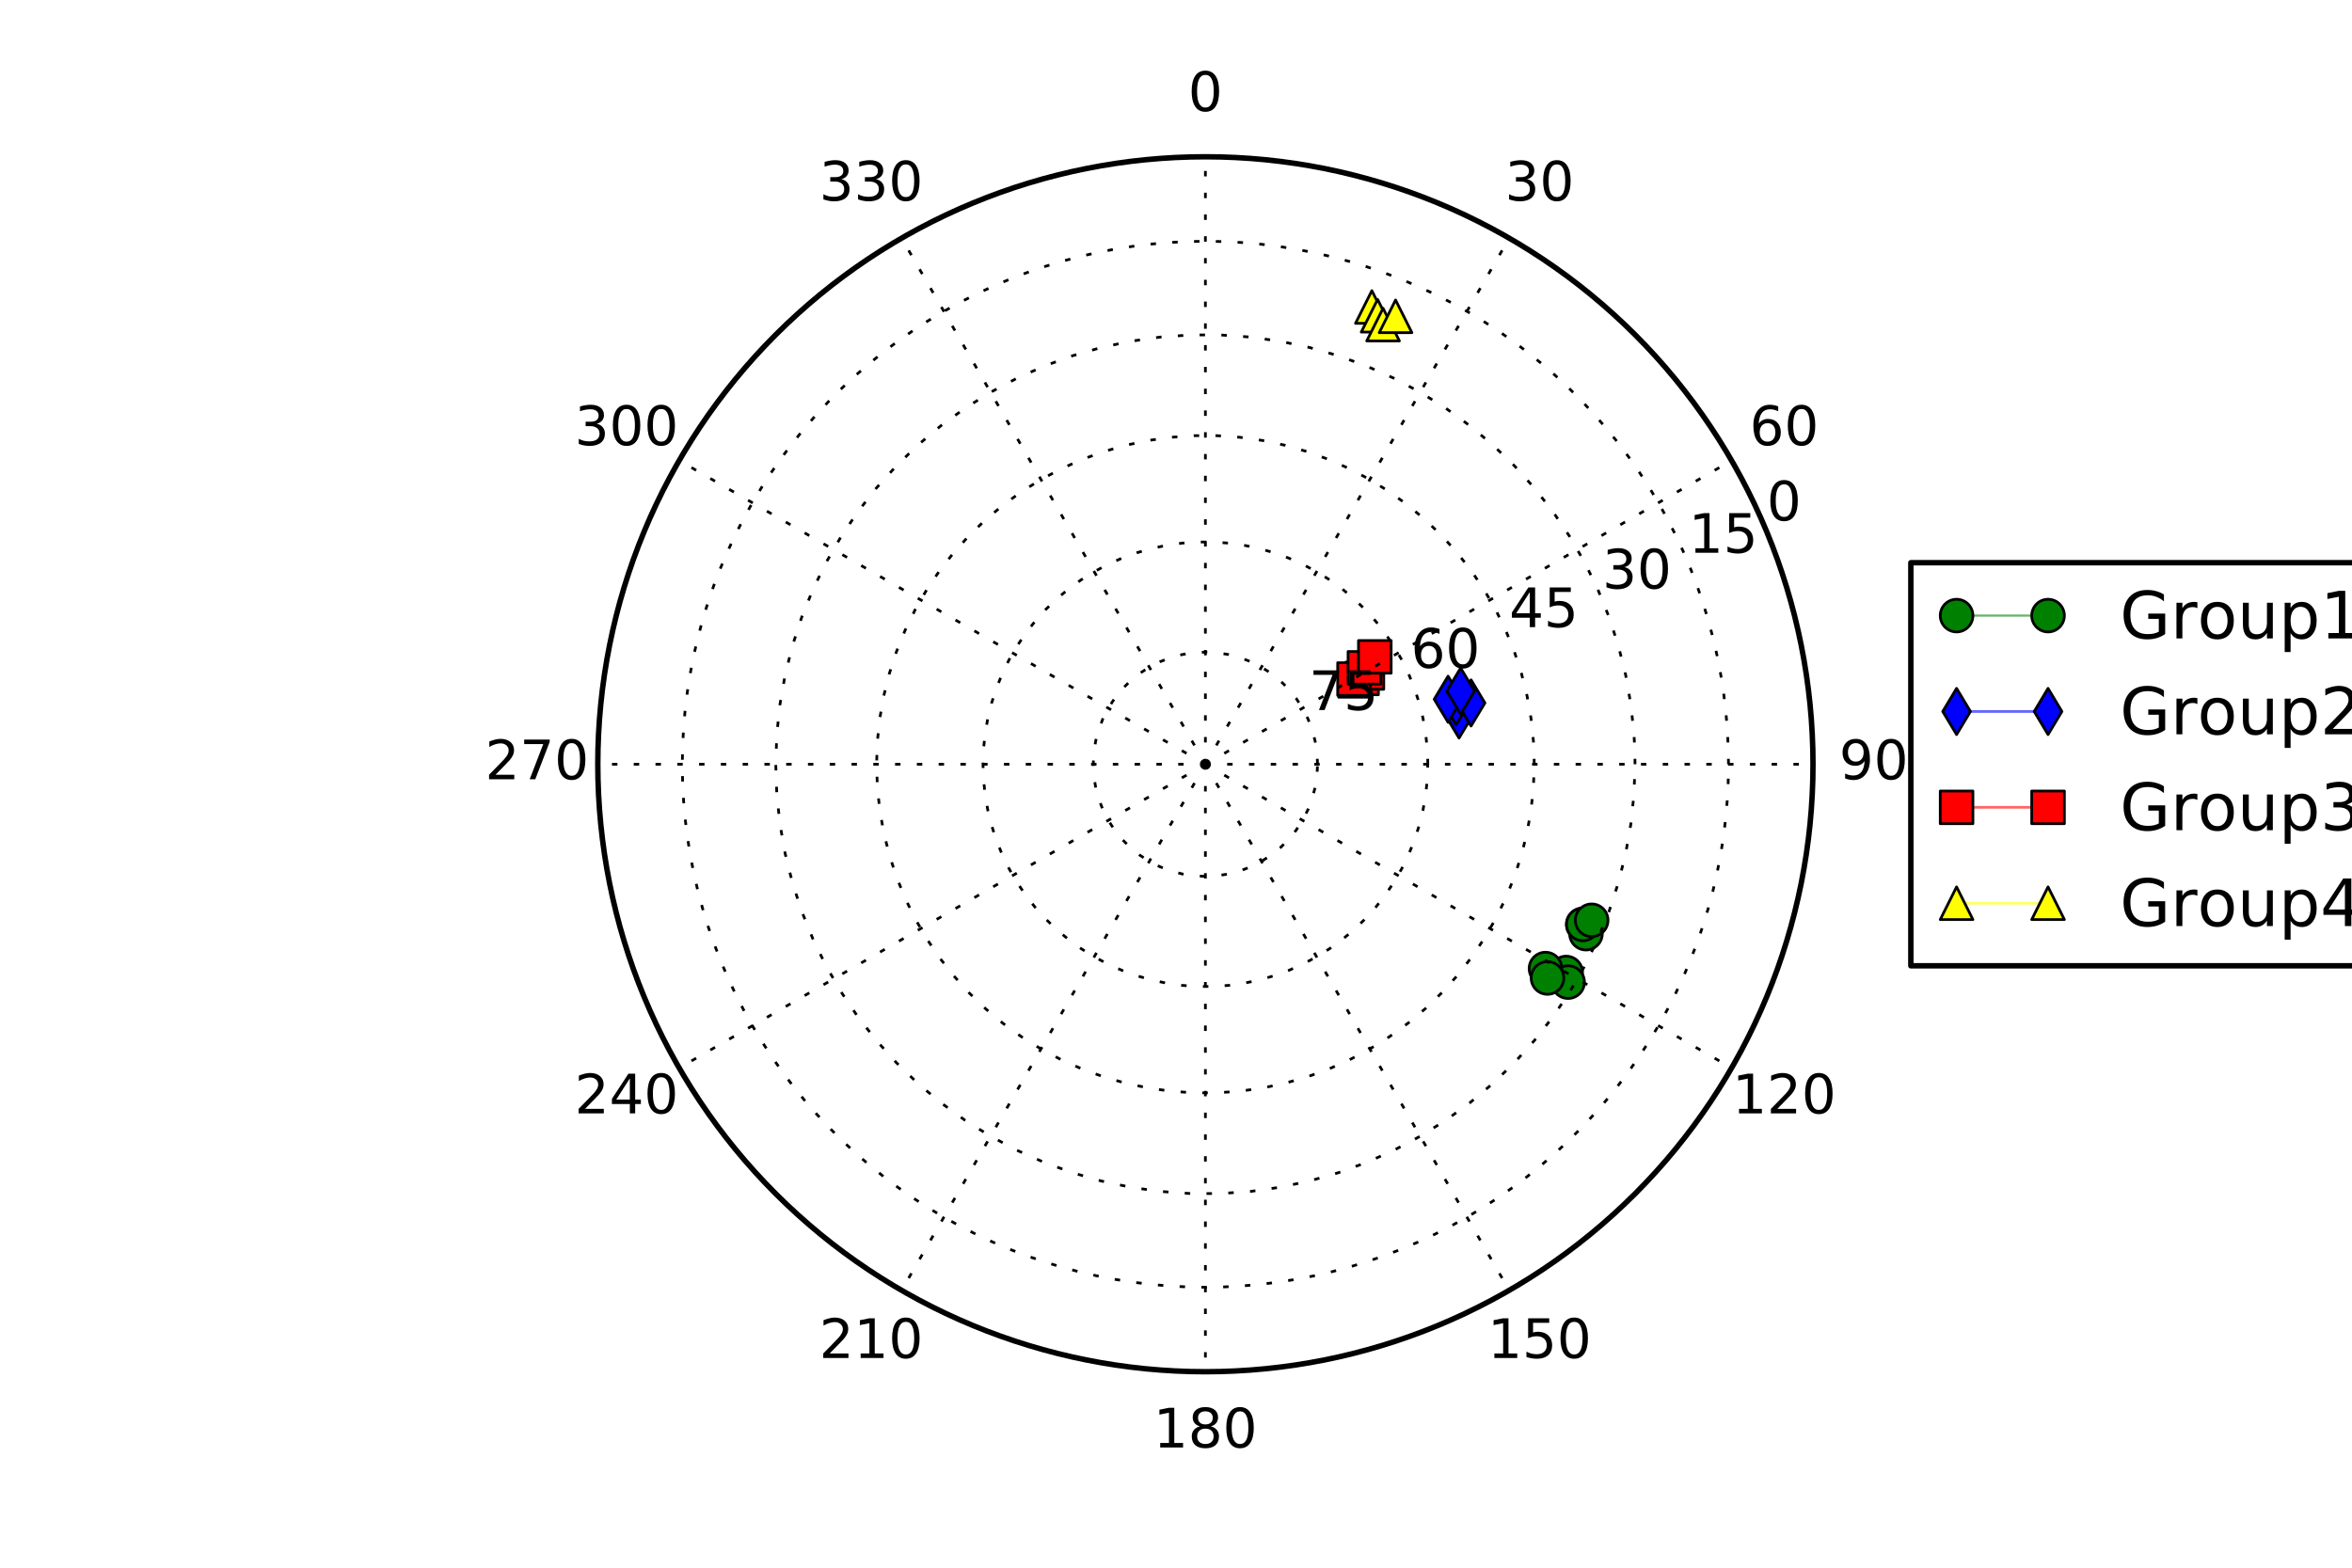 <?xml version="1.0" encoding="utf-8" standalone="no"?>
<!DOCTYPE svg PUBLIC "-//W3C//DTD SVG 1.1//EN"
  "http://www.w3.org/Graphics/SVG/1.1/DTD/svg11.dtd">
<!-- Created with matplotlib (http://matplotlib.org/) -->
<svg height="288pt" version="1.1" viewBox="0 0 432 288" width="432pt" xmlns="http://www.w3.org/2000/svg" xmlns:xlink="http://www.w3.org/1999/xlink">
 <defs>
  <style type="text/css">
*{stroke-linecap:butt;stroke-linejoin:round;stroke-miterlimit:100000;}
  </style>
 </defs>
 <g id="figure_1">
  <g id="patch_1">
   <path d="M 0 288 
L 432 288 
L 432 0 
L 0 0 
z
" style="fill:#ffffff;"/>
  </g>
  <g id="axes_1">
   <g id="patch_2">
    <path d="M 221.4 252 
C 250.997 252 279.385 240.241 300.313 219.313 
C 321.241 198.385 333 169.997 333 140.4 
C 333 110.803 321.241 82.415 300.313 61.487 
C 279.385 40.559 250.997 28.8 221.4 28.8 
C 191.803 28.8 163.415 40.559 142.487 61.487 
C 121.559 82.415 109.8 110.803 109.8 140.4 
C 109.8 169.997 121.559 198.385 142.487 219.313 
C 163.415 240.241 191.803 252 221.4 252 
z
" style="fill:#ffffff;"/>
   </g>
   <g id="line2d_1">
    <path clip-path="url(#p8581993b60)" d="M 333 140.4 
" style="fill:none;stroke:#0000ff;stroke-linecap:square;"/>
   </g>
   <g id="line2d_2">
    <path clip-path="url(#p8581993b60)" d="M 287.665 178.658 
" style="fill:none;opacity:0.6;stroke:#008000;stroke-linecap:square;stroke-width:0.4;"/>
    <defs>
     <path d="M 0 3 
C 0.796 3 1.559 2.684 2.121 2.121 
C 2.684 1.559 3 0.796 3 0 
C 3 -0.796 2.684 -1.559 2.121 -2.121 
C 1.559 -2.684 0.796 -3 0 -3 
C -0.796 -3 -1.559 -2.684 -2.121 -2.121 
C -2.684 -1.559 -3 -0.796 -3 0 
C -3 0.796 -2.684 1.559 -2.121 2.121 
C -1.559 2.684 -0.796 3 0 3 
z
" id="m5a0eab20c8" style="stroke:#000000;stroke-width:0.5;"/>
    </defs>
    <g clip-path="url(#p8581993b60)">
     <use style="fill:#008000;opacity:0.6;stroke:#000000;stroke-width:0.5;" x="287.665" xlink:href="#m5a0eab20c8" y="178.658"/>
    </g>
   </g>
   <g id="line2d_3">
    <path clip-path="url(#p8581993b60)" d="M 290.722 169.825 
" style="fill:none;opacity:0.6;stroke:#008000;stroke-linecap:square;stroke-width:0.4;"/>
    <g clip-path="url(#p8581993b60)">
     <use style="fill:#008000;opacity:0.6;stroke:#000000;stroke-width:0.5;" x="290.722" xlink:href="#m5a0eab20c8" y="169.825"/>
    </g>
   </g>
   <g id="line2d_4">
    <path clip-path="url(#p8581993b60)" d="M 291.301 171.522 
" style="fill:none;opacity:0.6;stroke:#008000;stroke-linecap:square;stroke-width:0.4;"/>
    <g clip-path="url(#p8581993b60)">
     <use style="fill:#008000;opacity:0.6;stroke:#000000;stroke-width:0.5;" x="291.301" xlink:href="#m5a0eab20c8" y="171.522"/>
    </g>
   </g>
   <g id="line2d_5">
    <path clip-path="url(#p8581993b60)" d="M 290.722 169.825 
" style="fill:none;opacity:0.6;stroke:#008000;stroke-linecap:square;stroke-width:0.4;"/>
    <g clip-path="url(#p8581993b60)">
     <use style="fill:#008000;opacity:0.6;stroke:#000000;stroke-width:0.5;" x="290.722" xlink:href="#m5a0eab20c8" y="169.825"/>
    </g>
   </g>
   <g id="line2d_6">
    <path clip-path="url(#p8581993b60)" d="M 292.344 169.063 
" style="fill:none;opacity:0.6;stroke:#008000;stroke-linecap:square;stroke-width:0.4;"/>
    <g clip-path="url(#p8581993b60)">
     <use style="fill:#008000;opacity:0.6;stroke:#000000;stroke-width:0.5;" x="292.344" xlink:href="#m5a0eab20c8" y="169.063"/>
    </g>
   </g>
   <g id="line2d_7">
    <path clip-path="url(#p8581993b60)" d="M 288.017 180.427 
" style="fill:none;opacity:0.6;stroke:#008000;stroke-linecap:square;stroke-width:0.4;"/>
    <g clip-path="url(#p8581993b60)">
     <use style="fill:#008000;opacity:0.6;stroke:#000000;stroke-width:0.5;" x="288.017" xlink:href="#m5a0eab20c8" y="180.427"/>
    </g>
   </g>
   <g id="line2d_8">
    <path clip-path="url(#p8581993b60)" d="M 283.867 177.934 
" style="fill:none;opacity:0.6;stroke:#008000;stroke-linecap:square;stroke-width:0.4;"/>
    <g clip-path="url(#p8581993b60)">
     <use style="fill:#008000;opacity:0.6;stroke:#000000;stroke-width:0.5;" x="283.867" xlink:href="#m5a0eab20c8" y="177.934"/>
    </g>
   </g>
   <g id="line2d_9">
    <path clip-path="url(#p8581993b60)" d="M 284.236 179.664 
" style="fill:none;opacity:0.6;stroke:#008000;stroke-linecap:square;stroke-width:0.4;"/>
    <g clip-path="url(#p8581993b60)">
     <use style="fill:#008000;opacity:0.6;stroke:#000000;stroke-width:0.5;" x="284.236" xlink:href="#m5a0eab20c8" y="179.664"/>
    </g>
   </g>
   <g id="line2d_10">
    <path clip-path="url(#p8581993b60)" d="M 267.643 129.724 
" style="fill:none;opacity:0.6;stroke:#0000ff;stroke-linecap:square;stroke-width:0.5;"/>
    <defs>
     <path d="M -0 4.243 
L 2.546 0 
L 0 -4.243 
L -2.546 -0 
z
" id="m7c6b04d128" style="stroke:#000000;stroke-linejoin:miter;stroke-width:0.5;"/>
    </defs>
    <g clip-path="url(#p8581993b60)">
     <use style="fill:#0000ff;opacity:0.6;stroke:#000000;stroke-linejoin:miter;stroke-width:0.5;" x="267.643" xlink:href="#m7c6b04d128" y="129.724"/>
    </g>
   </g>
   <g id="line2d_11">
    <path clip-path="url(#p8581993b60)" d="M 267.987 131.344 
" style="fill:none;opacity:0.6;stroke:#0000ff;stroke-linecap:square;stroke-width:0.5;"/>
    <g clip-path="url(#p8581993b60)">
     <use style="fill:#0000ff;opacity:0.6;stroke:#000000;stroke-linejoin:miter;stroke-width:0.5;" x="267.987" xlink:href="#m7c6b04d128" y="131.344"/>
    </g>
   </g>
   <g id="line2d_12">
    <path clip-path="url(#p8581993b60)" d="M 267.45 128.919 
" style="fill:none;opacity:0.6;stroke:#0000ff;stroke-linecap:square;stroke-width:0.5;"/>
    <g clip-path="url(#p8581993b60)">
     <use style="fill:#0000ff;opacity:0.6;stroke:#000000;stroke-linejoin:miter;stroke-width:0.5;" x="267.45" xlink:href="#m7c6b04d128" y="128.919"/>
    </g>
   </g>
   <g id="line2d_13">
    <path clip-path="url(#p8581993b60)" d="M 270.195 129.135 
" style="fill:none;opacity:0.6;stroke:#0000ff;stroke-linecap:square;stroke-width:0.5;"/>
    <g clip-path="url(#p8581993b60)">
     <use style="fill:#0000ff;opacity:0.6;stroke:#000000;stroke-linejoin:miter;stroke-width:0.5;" x="270.195" xlink:href="#m7c6b04d128" y="129.135"/>
    </g>
   </g>
   <g id="line2d_14">
    <path clip-path="url(#p8581993b60)" d="M 265.972 128.457 
" style="fill:none;opacity:0.6;stroke:#0000ff;stroke-linecap:square;stroke-width:0.5;"/>
    <g clip-path="url(#p8581993b60)">
     <use style="fill:#0000ff;opacity:0.6;stroke:#000000;stroke-linejoin:miter;stroke-width:0.5;" x="265.972" xlink:href="#m7c6b04d128" y="128.457"/>
    </g>
   </g>
   <g id="line2d_15">
    <path clip-path="url(#p8581993b60)" d="M 268.282 126.957 
" style="fill:none;opacity:0.6;stroke:#0000ff;stroke-linecap:square;stroke-width:0.5;"/>
    <g clip-path="url(#p8581993b60)">
     <use style="fill:#0000ff;opacity:0.6;stroke:#000000;stroke-linejoin:miter;stroke-width:0.5;" x="268.282" xlink:href="#m7c6b04d128" y="126.957"/>
    </g>
   </g>
   <g id="line2d_16">
    <path clip-path="url(#p8581993b60)" d="M 250.177 124.632 
" style="fill:none;opacity:0.6;stroke:#ff0000;stroke-linecap:square;stroke-width:0.5;"/>
    <defs>
     <path d="M -3 3 
L 3 3 
L 3 -3 
L -3 -3 
z
" id="m7d9b9059fc" style="stroke:#000000;stroke-linejoin:miter;stroke-width:0.5;"/>
    </defs>
    <g clip-path="url(#p8581993b60)">
     <use style="fill:#ff0000;opacity:0.6;stroke:#000000;stroke-linejoin:miter;stroke-width:0.5;" x="250.177" xlink:href="#m7d9b9059fc" y="124.632"/>
    </g>
   </g>
   <g id="line2d_17">
    <path clip-path="url(#p8581993b60)" d="M 248.886 125.083 
" style="fill:none;opacity:0.6;stroke:#ff0000;stroke-linecap:square;stroke-width:0.5;"/>
    <g clip-path="url(#p8581993b60)">
     <use style="fill:#ff0000;opacity:0.6;stroke:#000000;stroke-linejoin:miter;stroke-width:0.5;" x="248.886" xlink:href="#m7d9b9059fc" y="125.083"/>
    </g>
   </g>
   <g id="line2d_18">
    <path clip-path="url(#p8581993b60)" d="M 251.158 123.626 
" style="fill:none;opacity:0.6;stroke:#ff0000;stroke-linecap:square;stroke-width:0.5;"/>
    <g clip-path="url(#p8581993b60)">
     <use style="fill:#ff0000;opacity:0.6;stroke:#000000;stroke-linejoin:miter;stroke-width:0.5;" x="251.158" xlink:href="#m7d9b9059fc" y="123.626"/>
    </g>
   </g>
   <g id="line2d_19">
    <path clip-path="url(#p8581993b60)" d="M 248.696 124.748 
" style="fill:none;opacity:0.6;stroke:#ff0000;stroke-linecap:square;stroke-width:0.5;"/>
    <g clip-path="url(#p8581993b60)">
     <use style="fill:#ff0000;opacity:0.6;stroke:#000000;stroke-linejoin:miter;stroke-width:0.5;" x="248.696" xlink:href="#m7d9b9059fc" y="124.748"/>
    </g>
   </g>
   <g id="line2d_20">
    <path clip-path="url(#p8581993b60)" d="M 250.607 122.684 
" style="fill:none;opacity:0.6;stroke:#ff0000;stroke-linecap:square;stroke-width:0.5;"/>
    <g clip-path="url(#p8581993b60)">
     <use style="fill:#ff0000;opacity:0.6;stroke:#000000;stroke-linejoin:miter;stroke-width:0.5;" x="250.607" xlink:href="#m7d9b9059fc" y="122.684"/>
    </g>
   </g>
   <g id="line2d_21">
    <path clip-path="url(#p8581993b60)" d="M 252.519 120.674 
" style="fill:none;opacity:0.6;stroke:#ff0000;stroke-linecap:square;stroke-width:0.5;"/>
    <g clip-path="url(#p8581993b60)">
     <use style="fill:#ff0000;opacity:0.6;stroke:#000000;stroke-linejoin:miter;stroke-width:0.5;" x="252.519" xlink:href="#m7d9b9059fc" y="120.674"/>
    </g>
   </g>
   <g id="line2d_22">
    <path clip-path="url(#p8581993b60)" d="M 251.974 56.397 
" style="fill:none;opacity:0.6;stroke:#ffff00;stroke-linecap:square;stroke-width:0.5;"/>
    <defs>
     <path d="M 0 -3 
L -3 3 
L 3 3 
z
" id="m2e9f31c634" style="stroke:#000000;stroke-linejoin:miter;stroke-width:0.5;"/>
    </defs>
    <g clip-path="url(#p8581993b60)">
     <use style="fill:#ffff00;opacity:0.6;stroke:#000000;stroke-linejoin:miter;stroke-width:0.5;" x="251.974" xlink:href="#m2e9f31c634" y="56.397"/>
    </g>
   </g>
   <g id="line2d_23">
    <path clip-path="url(#p8581993b60)" d="M 253.028 58.007 
" style="fill:none;opacity:0.6;stroke:#ffff00;stroke-linecap:square;stroke-width:0.5;"/>
    <g clip-path="url(#p8581993b60)">
     <use style="fill:#ffff00;opacity:0.6;stroke:#000000;stroke-linejoin:miter;stroke-width:0.5;" x="253.028" xlink:href="#m2e9f31c634" y="58.007"/>
    </g>
   </g>
   <g id="line2d_24">
    <path clip-path="url(#p8581993b60)" d="M 254.032 59.633 
" style="fill:none;opacity:0.6;stroke:#ffff00;stroke-linecap:square;stroke-width:0.5;"/>
    <g clip-path="url(#p8581993b60)">
     <use style="fill:#ffff00;opacity:0.6;stroke:#000000;stroke-linejoin:miter;stroke-width:0.5;" x="254.032" xlink:href="#m2e9f31c634" y="59.633"/>
    </g>
   </g>
   <g id="line2d_25">
    <path clip-path="url(#p8581993b60)" d="M 256.329 58.113 
" style="fill:none;opacity:0.6;stroke:#ffff00;stroke-linecap:square;stroke-width:0.5;"/>
    <g clip-path="url(#p8581993b60)">
     <use style="fill:#ffff00;opacity:0.6;stroke:#000000;stroke-linejoin:miter;stroke-width:0.5;" x="256.329" xlink:href="#m2e9f31c634" y="58.113"/>
    </g>
   </g>
   <g id="patch_3">
    <path d="M 221.4 252 
C 250.997 252 279.385 240.241 300.313 219.313 
C 321.241 198.385 333 169.997 333 140.4 
C 333 110.803 321.241 82.415 300.313 61.487 
C 279.385 40.559 250.997 28.8 221.4 28.8 
C 191.803 28.8 163.415 40.559 142.487 61.487 
C 121.559 82.415 109.8 110.803 109.8 140.4 
C 109.8 169.997 121.559 198.385 142.487 219.313 
C 163.415 240.241 191.803 252 221.4 252 
L 221.4 252 
z
" style="fill:none;stroke:#000000;stroke-linecap:square;stroke-linejoin:miter;"/>
   </g>
   <g id="matplotlib.axis_1">
    <g id="xtick_1">
     <g id="line2d_26">
      <path clip-path="url(#p8581993b60)" d="M 221.4 140.4 
L 221.4 28.8 
" style="fill:none;stroke:#000000;stroke-dasharray:1,3;stroke-dashoffset:0.0;stroke-width:0.5;"/>
     </g>
     <g id="text_1">
      <!-- 0 -->
      <defs>
       <path d="M 31.781 66.406 
Q 24.172 66.406 20.328 58.906 
Q 16.5 51.422 16.5 36.375 
Q 16.5 21.391 20.328 13.891 
Q 24.172 6.391 31.781 6.391 
Q 39.453 6.391 43.281 13.891 
Q 47.125 21.391 47.125 36.375 
Q 47.125 51.422 43.281 58.906 
Q 39.453 66.406 31.781 66.406 
M 31.781 74.219 
Q 44.047 74.219 50.516 64.516 
Q 56.984 54.828 56.984 36.375 
Q 56.984 17.969 50.516 8.266 
Q 44.047 -1.422 31.781 -1.422 
Q 19.531 -1.422 13.062 8.266 
Q 6.594 17.969 6.594 36.375 
Q 6.594 54.828 13.062 64.516 
Q 19.531 74.219 31.781 74.219 
" id="BitstreamVeraSans-Roman-30"/>
      </defs>
      <g transform="translate(218.219 20.399)scale(0.1 -0.1)">
       <use xlink:href="#BitstreamVeraSans-Roman-30"/>
      </g>
     </g>
    </g>
    <g id="xtick_2">
     <g id="line2d_27">
      <path clip-path="url(#p8581993b60)" d="M 221.4 140.4 
L 277.2 43.752 
" style="fill:none;stroke:#000000;stroke-dasharray:1,3;stroke-dashoffset:0.0;stroke-width:0.5;"/>
     </g>
     <g id="text_2">
      <!-- 30 -->
      <defs>
       <path d="M 40.578 39.312 
Q 47.656 37.797 51.625 33 
Q 55.609 28.219 55.609 21.188 
Q 55.609 10.406 48.188 4.484 
Q 40.766 -1.422 27.094 -1.422 
Q 22.516 -1.422 17.656 -0.516 
Q 12.797 0.391 7.625 2.203 
L 7.625 11.719 
Q 11.719 9.328 16.594 8.109 
Q 21.484 6.891 26.812 6.891 
Q 36.078 6.891 40.938 10.547 
Q 45.797 14.203 45.797 21.188 
Q 45.797 27.641 41.281 31.266 
Q 36.766 34.906 28.719 34.906 
L 20.219 34.906 
L 20.219 43.016 
L 29.109 43.016 
Q 36.375 43.016 40.234 45.922 
Q 44.094 48.828 44.094 54.297 
Q 44.094 59.906 40.109 62.906 
Q 36.141 65.922 28.719 65.922 
Q 24.656 65.922 20.016 65.031 
Q 15.375 64.156 9.812 62.312 
L 9.812 71.094 
Q 15.438 72.656 20.344 73.438 
Q 25.25 74.219 29.594 74.219 
Q 40.828 74.219 47.359 69.109 
Q 53.906 64.016 53.906 55.328 
Q 53.906 49.266 50.438 45.094 
Q 46.969 40.922 40.578 39.312 
" id="BitstreamVeraSans-Roman-33"/>
      </defs>
      <g transform="translate(276.418 36.846)scale(0.1 -0.1)">
       <use xlink:href="#BitstreamVeraSans-Roman-33"/>
       <use x="63.623" xlink:href="#BitstreamVeraSans-Roman-30"/>
      </g>
     </g>
    </g>
    <g id="xtick_3">
     <g id="line2d_28">
      <path clip-path="url(#p8581993b60)" d="M 221.4 140.4 
L 318.048 84.6 
" style="fill:none;stroke:#000000;stroke-dasharray:1,3;stroke-dashoffset:0.0;stroke-width:0.5;"/>
     </g>
     <g id="text_3">
      <!-- 60 -->
      <defs>
       <path d="M 33.016 40.375 
Q 26.375 40.375 22.484 35.828 
Q 18.609 31.297 18.609 23.391 
Q 18.609 15.531 22.484 10.953 
Q 26.375 6.391 33.016 6.391 
Q 39.656 6.391 43.531 10.953 
Q 47.406 15.531 47.406 23.391 
Q 47.406 31.297 43.531 35.828 
Q 39.656 40.375 33.016 40.375 
M 52.594 71.297 
L 52.594 62.312 
Q 48.875 64.062 45.094 64.984 
Q 41.312 65.922 37.594 65.922 
Q 27.828 65.922 22.672 59.328 
Q 17.531 52.734 16.797 39.406 
Q 19.672 43.656 24.016 45.922 
Q 28.375 48.188 33.594 48.188 
Q 44.578 48.188 50.953 41.516 
Q 57.328 34.859 57.328 23.391 
Q 57.328 12.156 50.688 5.359 
Q 44.047 -1.422 33.016 -1.422 
Q 20.359 -1.422 13.672 8.266 
Q 6.984 17.969 6.984 36.375 
Q 6.984 53.656 15.188 63.938 
Q 23.391 74.219 37.203 74.219 
Q 40.922 74.219 44.703 73.484 
Q 48.484 72.75 52.594 71.297 
" id="BitstreamVeraSans-Roman-36"/>
      </defs>
      <g transform="translate(321.351 81.779)scale(0.1 -0.1)">
       <use xlink:href="#BitstreamVeraSans-Roman-36"/>
       <use x="63.623" xlink:href="#BitstreamVeraSans-Roman-30"/>
      </g>
     </g>
    </g>
    <g id="xtick_4">
     <g id="line2d_29">
      <path clip-path="url(#p8581993b60)" d="M 221.4 140.4 
L 333 140.4 
" style="fill:none;stroke:#000000;stroke-dasharray:1,3;stroke-dashoffset:0.0;stroke-width:0.5;"/>
     </g>
     <g id="text_4">
      <!-- 90 -->
      <defs>
       <path d="M 10.984 1.516 
L 10.984 10.5 
Q 14.703 8.734 18.5 7.812 
Q 22.312 6.891 25.984 6.891 
Q 35.75 6.891 40.891 13.453 
Q 46.047 20.016 46.781 33.406 
Q 43.953 29.203 39.594 26.953 
Q 35.25 24.703 29.984 24.703 
Q 19.047 24.703 12.672 31.312 
Q 6.297 37.938 6.297 49.422 
Q 6.297 60.641 12.938 67.422 
Q 19.578 74.219 30.609 74.219 
Q 43.266 74.219 49.922 64.516 
Q 56.594 54.828 56.594 36.375 
Q 56.594 19.141 48.406 8.859 
Q 40.234 -1.422 26.422 -1.422 
Q 22.703 -1.422 18.891 -0.688 
Q 15.094 0.047 10.984 1.516 
M 30.609 32.422 
Q 37.25 32.422 41.125 36.953 
Q 45.016 41.5 45.016 49.422 
Q 45.016 57.281 41.125 61.844 
Q 37.25 66.406 30.609 66.406 
Q 23.969 66.406 20.094 61.844 
Q 16.219 57.281 16.219 49.422 
Q 16.219 41.5 20.094 36.953 
Q 23.969 32.422 30.609 32.422 
" id="BitstreamVeraSans-Roman-39"/>
      </defs>
      <g transform="translate(337.798 143.159)scale(0.1 -0.1)">
       <use xlink:href="#BitstreamVeraSans-Roman-39"/>
       <use x="63.623" xlink:href="#BitstreamVeraSans-Roman-30"/>
      </g>
     </g>
    </g>
    <g id="xtick_5">
     <g id="line2d_30">
      <path clip-path="url(#p8581993b60)" d="M 221.4 140.4 
L 318.048 196.2 
" style="fill:none;stroke:#000000;stroke-dasharray:1,3;stroke-dashoffset:0.0;stroke-width:0.5;"/>
     </g>
     <g id="text_5">
      <!-- 120 -->
      <defs>
       <path d="M 12.406 8.297 
L 28.516 8.297 
L 28.516 63.922 
L 10.984 60.406 
L 10.984 69.391 
L 28.422 72.906 
L 38.281 72.906 
L 38.281 8.297 
L 54.391 8.297 
L 54.391 0 
L 12.406 0 
z
" id="BitstreamVeraSans-Roman-31"/>
       <path d="M 19.188 8.297 
L 53.609 8.297 
L 53.609 0 
L 7.328 0 
L 7.328 8.297 
Q 12.938 14.109 22.625 23.891 
Q 32.328 33.688 34.812 36.531 
Q 39.547 41.844 41.422 45.531 
Q 43.312 49.219 43.312 52.781 
Q 43.312 58.594 39.234 62.25 
Q 35.156 65.922 28.609 65.922 
Q 23.969 65.922 18.812 64.312 
Q 13.672 62.703 7.812 59.422 
L 7.812 69.391 
Q 13.766 71.781 18.938 73 
Q 24.125 74.219 28.422 74.219 
Q 39.75 74.219 46.484 68.547 
Q 53.219 62.891 53.219 53.422 
Q 53.219 48.922 51.531 44.891 
Q 49.859 40.875 45.406 35.406 
Q 44.188 33.984 37.641 27.219 
Q 31.109 20.453 19.188 8.297 
" id="BitstreamVeraSans-Roman-32"/>
      </defs>
      <g transform="translate(318.17 204.539)scale(0.1 -0.1)">
       <use xlink:href="#BitstreamVeraSans-Roman-31"/>
       <use x="63.623" xlink:href="#BitstreamVeraSans-Roman-32"/>
       <use x="127.246" xlink:href="#BitstreamVeraSans-Roman-30"/>
      </g>
     </g>
    </g>
    <g id="xtick_6">
     <g id="line2d_31">
      <path clip-path="url(#p8581993b60)" d="M 221.4 140.4 
L 277.2 237.048 
" style="fill:none;stroke:#000000;stroke-dasharray:1,3;stroke-dashoffset:0.0;stroke-width:0.5;"/>
     </g>
     <g id="text_6">
      <!-- 150 -->
      <defs>
       <path d="M 10.797 72.906 
L 49.516 72.906 
L 49.516 64.594 
L 19.828 64.594 
L 19.828 46.734 
Q 21.969 47.469 24.109 47.828 
Q 26.266 48.188 28.422 48.188 
Q 40.625 48.188 47.75 41.5 
Q 54.891 34.812 54.891 23.391 
Q 54.891 11.625 47.562 5.094 
Q 40.234 -1.422 26.906 -1.422 
Q 22.312 -1.422 17.547 -0.641 
Q 12.797 0.141 7.719 1.703 
L 7.719 11.625 
Q 12.109 9.234 16.797 8.062 
Q 21.484 6.891 26.703 6.891 
Q 35.156 6.891 40.078 11.328 
Q 45.016 15.766 45.016 23.391 
Q 45.016 31 40.078 35.438 
Q 35.156 39.891 26.703 39.891 
Q 22.75 39.891 18.812 39.016 
Q 14.891 38.141 10.797 36.281 
z
" id="BitstreamVeraSans-Roman-35"/>
      </defs>
      <g transform="translate(273.236 249.473)scale(0.1 -0.1)">
       <use xlink:href="#BitstreamVeraSans-Roman-31"/>
       <use x="63.623" xlink:href="#BitstreamVeraSans-Roman-35"/>
       <use x="127.246" xlink:href="#BitstreamVeraSans-Roman-30"/>
      </g>
     </g>
    </g>
    <g id="xtick_7">
     <g id="line2d_32">
      <path clip-path="url(#p8581993b60)" d="M 221.4 140.4 
L 221.4 252 
" style="fill:none;stroke:#000000;stroke-dasharray:1,3;stroke-dashoffset:0.0;stroke-width:0.5;"/>
     </g>
     <g id="text_7">
      <!-- 180 -->
      <defs>
       <path d="M 31.781 34.625 
Q 24.75 34.625 20.719 30.859 
Q 16.703 27.094 16.703 20.516 
Q 16.703 13.922 20.719 10.156 
Q 24.75 6.391 31.781 6.391 
Q 38.812 6.391 42.859 10.172 
Q 46.922 13.969 46.922 20.516 
Q 46.922 27.094 42.891 30.859 
Q 38.875 34.625 31.781 34.625 
M 21.922 38.812 
Q 15.578 40.375 12.031 44.719 
Q 8.5 49.078 8.5 55.328 
Q 8.5 64.062 14.719 69.141 
Q 20.953 74.219 31.781 74.219 
Q 42.672 74.219 48.875 69.141 
Q 55.078 64.062 55.078 55.328 
Q 55.078 49.078 51.531 44.719 
Q 48 40.375 41.703 38.812 
Q 48.828 37.156 52.797 32.312 
Q 56.781 27.484 56.781 20.516 
Q 56.781 9.906 50.312 4.234 
Q 43.844 -1.422 31.781 -1.422 
Q 19.734 -1.422 13.25 4.234 
Q 6.781 9.906 6.781 20.516 
Q 6.781 27.484 10.781 32.312 
Q 14.797 37.156 21.922 38.812 
M 18.312 54.391 
Q 18.312 48.734 21.844 45.562 
Q 25.391 42.391 31.781 42.391 
Q 38.141 42.391 41.719 45.562 
Q 45.312 48.734 45.312 54.391 
Q 45.312 60.062 41.719 63.234 
Q 38.141 66.406 31.781 66.406 
Q 25.391 66.406 21.844 63.234 
Q 18.312 60.062 18.312 54.391 
" id="BitstreamVeraSans-Roman-38"/>
      </defs>
      <g transform="translate(211.856 265.919)scale(0.1 -0.1)">
       <use xlink:href="#BitstreamVeraSans-Roman-31"/>
       <use x="63.623" xlink:href="#BitstreamVeraSans-Roman-38"/>
       <use x="127.246" xlink:href="#BitstreamVeraSans-Roman-30"/>
      </g>
     </g>
    </g>
    <g id="xtick_8">
     <g id="line2d_33">
      <path clip-path="url(#p8581993b60)" d="M 221.4 140.4 
L 165.6 237.048 
" style="fill:none;stroke:#000000;stroke-dasharray:1,3;stroke-dashoffset:0.0;stroke-width:0.5;"/>
     </g>
     <g id="text_8">
      <!-- 210 -->
      <g transform="translate(150.476 249.473)scale(0.1 -0.1)">
       <use xlink:href="#BitstreamVeraSans-Roman-32"/>
       <use x="63.623" xlink:href="#BitstreamVeraSans-Roman-31"/>
       <use x="127.246" xlink:href="#BitstreamVeraSans-Roman-30"/>
      </g>
     </g>
    </g>
    <g id="xtick_9">
     <g id="line2d_34">
      <path clip-path="url(#p8581993b60)" d="M 221.4 140.4 
L 124.752 196.2 
" style="fill:none;stroke:#000000;stroke-dasharray:1,3;stroke-dashoffset:0.0;stroke-width:0.5;"/>
     </g>
     <g id="text_9">
      <!-- 240 -->
      <defs>
       <path d="M 37.797 64.312 
L 12.891 25.391 
L 37.797 25.391 
z
M 35.203 72.906 
L 47.609 72.906 
L 47.609 25.391 
L 58.016 25.391 
L 58.016 17.188 
L 47.609 17.188 
L 47.609 0 
L 37.797 0 
L 37.797 17.188 
L 4.891 17.188 
L 4.891 26.703 
z
" id="BitstreamVeraSans-Roman-34"/>
      </defs>
      <g transform="translate(105.543 204.539)scale(0.1 -0.1)">
       <use xlink:href="#BitstreamVeraSans-Roman-32"/>
       <use x="63.623" xlink:href="#BitstreamVeraSans-Roman-34"/>
       <use x="127.246" xlink:href="#BitstreamVeraSans-Roman-30"/>
      </g>
     </g>
    </g>
    <g id="xtick_10">
     <g id="line2d_35">
      <path clip-path="url(#p8581993b60)" d="M 221.4 140.4 
L 109.8 140.4 
" style="fill:none;stroke:#000000;stroke-dasharray:1,3;stroke-dashoffset:0.0;stroke-width:0.5;"/>
     </g>
     <g id="text_10">
      <!-- 270 -->
      <defs>
       <path d="M 8.203 72.906 
L 55.078 72.906 
L 55.078 68.703 
L 28.609 0 
L 18.312 0 
L 43.219 64.594 
L 8.203 64.594 
z
" id="BitstreamVeraSans-Roman-37"/>
      </defs>
      <g transform="translate(89.096 143.159)scale(0.1 -0.1)">
       <use xlink:href="#BitstreamVeraSans-Roman-32"/>
       <use x="63.623" xlink:href="#BitstreamVeraSans-Roman-37"/>
       <use x="127.246" xlink:href="#BitstreamVeraSans-Roman-30"/>
      </g>
     </g>
    </g>
    <g id="xtick_11">
     <g id="line2d_36">
      <path clip-path="url(#p8581993b60)" d="M 221.4 140.4 
L 124.752 84.6 
" style="fill:none;stroke:#000000;stroke-dasharray:1,3;stroke-dashoffset:0.0;stroke-width:0.5;"/>
     </g>
     <g id="text_11">
      <!-- 300 -->
      <g transform="translate(105.543 81.779)scale(0.1 -0.1)">
       <use xlink:href="#BitstreamVeraSans-Roman-33"/>
       <use x="63.623" xlink:href="#BitstreamVeraSans-Roman-30"/>
       <use x="127.246" xlink:href="#BitstreamVeraSans-Roman-30"/>
      </g>
     </g>
    </g>
    <g id="xtick_12">
     <g id="line2d_37">
      <path clip-path="url(#p8581993b60)" d="M 221.4 140.4 
L 165.6 43.752 
" style="fill:none;stroke:#000000;stroke-dasharray:1,3;stroke-dashoffset:0.0;stroke-width:0.5;"/>
     </g>
     <g id="text_12">
      <!-- 330 -->
      <g transform="translate(150.476 36.846)scale(0.1 -0.1)">
       <use xlink:href="#BitstreamVeraSans-Roman-33"/>
       <use x="63.623" xlink:href="#BitstreamVeraSans-Roman-33"/>
       <use x="127.246" xlink:href="#BitstreamVeraSans-Roman-30"/>
      </g>
     </g>
    </g>
   </g>
   <g id="matplotlib.axis_2">
    <g id="ytick_1">
     <g id="line2d_38">
      <path clip-path="url(#p8581993b60)" d="M 333 140.4 
L 332.932 136.505 
L 332.728 132.615 
L 332.389 128.735 
L 331.914 124.868 
L 331.305 121.021 
L 330.561 117.197 
L 329.685 113.402 
L 328.677 109.639 
L 327.538 105.914 
L 326.27 102.231 
L 324.874 98.594 
L 323.352 95.008 
L 321.705 91.478 
L 319.937 88.007 
L 318.048 84.6 
L 316.042 81.261 
L 313.921 77.994 
L 311.686 74.803 
L 309.342 71.692 
L 306.891 68.665 
L 304.335 65.725 
L 301.678 62.876 
L 298.924 60.122 
L 296.075 57.465 
L 293.135 54.909 
L 290.108 52.458 
L 286.997 50.114 
L 283.806 47.879 
L 280.539 45.758 
L 277.2 43.752 
L 273.793 41.863 
L 270.322 40.095 
L 266.792 38.448 
L 263.206 36.926 
L 259.569 35.53 
L 255.886 34.262 
L 252.161 33.123 
L 248.398 32.115 
L 244.603 31.239 
L 240.779 30.495 
L 236.932 29.886 
L 233.065 29.411 
L 229.185 29.072 
L 225.295 28.868 
L 221.4 28.8 
L 217.505 28.868 
L 213.615 29.072 
L 209.735 29.411 
L 205.868 29.886 
L 202.021 30.495 
L 198.197 31.239 
L 194.402 32.115 
L 190.639 33.123 
L 186.914 34.262 
L 183.231 35.53 
L 179.594 36.926 
L 176.008 38.448 
L 172.478 40.095 
L 169.007 41.863 
L 165.6 43.752 
L 162.261 45.758 
L 158.994 47.879 
L 155.803 50.114 
L 152.692 52.458 
L 149.665 54.909 
L 146.725 57.465 
L 143.876 60.122 
L 141.122 62.876 
L 138.465 65.725 
L 135.909 68.665 
L 133.458 71.692 
L 131.114 74.803 
L 128.879 77.994 
L 126.758 81.261 
L 124.752 84.6 
L 122.863 88.007 
L 121.095 91.478 
L 119.448 95.008 
L 117.926 98.594 
L 116.53 102.231 
L 115.262 105.914 
L 114.123 109.639 
L 113.115 113.402 
L 112.239 117.197 
L 111.495 121.021 
L 110.886 124.868 
L 110.411 128.735 
L 110.072 132.615 
L 109.868 136.505 
L 109.8 140.4 
L 109.868 144.295 
L 110.072 148.185 
L 110.411 152.065 
L 110.886 155.932 
L 111.495 159.779 
L 112.239 163.603 
L 113.115 167.398 
L 114.123 171.161 
L 115.262 174.886 
L 116.53 178.569 
L 117.926 182.206 
L 119.448 185.792 
L 121.095 189.322 
L 122.863 192.793 
L 124.752 196.2 
L 126.758 199.539 
L 128.879 202.806 
L 131.114 205.997 
L 133.458 209.108 
L 135.909 212.135 
L 138.465 215.075 
L 141.122 217.924 
L 143.876 220.678 
L 146.725 223.335 
L 149.665 225.891 
L 152.692 228.342 
L 155.803 230.686 
L 158.994 232.921 
L 162.261 235.042 
L 165.6 237.048 
L 169.007 238.937 
L 172.478 240.705 
L 176.008 242.352 
L 179.594 243.874 
L 183.231 245.27 
L 186.914 246.538 
L 190.639 247.677 
L 194.402 248.685 
L 198.197 249.561 
L 202.021 250.305 
L 205.868 250.914 
L 209.735 251.389 
L 213.615 251.728 
L 217.505 251.932 
L 221.4 252 
L 225.295 251.932 
L 229.185 251.728 
L 233.065 251.389 
L 236.932 250.914 
L 240.779 250.305 
L 244.603 249.561 
L 248.398 248.685 
L 252.161 247.677 
L 255.886 246.538 
L 259.569 245.27 
L 263.206 243.874 
L 266.792 242.352 
L 270.322 240.705 
L 273.793 238.937 
L 277.2 237.048 
L 280.539 235.042 
L 283.806 232.921 
L 286.997 230.686 
L 290.108 228.342 
L 293.135 225.891 
L 296.075 223.335 
L 298.924 220.678 
L 301.678 217.924 
L 304.335 215.075 
L 306.891 212.135 
L 309.342 209.108 
L 311.686 205.997 
L 313.921 202.806 
L 316.042 199.539 
L 318.048 196.2 
L 319.937 192.793 
L 321.705 189.322 
L 323.352 185.792 
L 324.874 182.206 
L 326.27 178.569 
L 327.538 174.886 
L 328.677 171.161 
L 329.685 167.398 
L 330.561 163.603 
L 331.305 159.779 
L 331.914 155.932 
L 332.389 152.065 
L 332.728 148.185 
L 332.932 144.295 
L 333 140.4 
L 333 140.4 
" style="fill:none;stroke:#000000;stroke-dasharray:1,3;stroke-dashoffset:0.0;stroke-width:0.5;"/>
     </g>
     <g id="text_13">
      <!-- 0 -->
      <g transform="translate(324.505 95.613)scale(0.1 -0.1)">
       <use xlink:href="#BitstreamVeraSans-Roman-30"/>
      </g>
     </g>
    </g>
    <g id="ytick_2">
     <g id="line2d_39">
      <path clip-path="url(#p8581993b60)" d="M 317.479 140.4 
L 317.42 137.047 
L 317.244 133.698 
L 316.952 130.357 
L 316.543 127.028 
L 316.019 123.716 
L 315.379 120.424 
L 314.625 117.157 
L 313.757 113.917 
L 312.776 110.71 
L 311.684 107.539 
L 310.482 104.408 
L 309.172 101.321 
L 307.755 98.282 
L 306.232 95.294 
L 304.606 92.361 
L 302.879 89.486 
L 301.053 86.674 
L 299.129 83.926 
L 297.111 81.248 
L 295 78.642 
L 292.8 76.111 
L 290.513 73.658 
L 288.142 71.287 
L 285.689 69 
L 283.158 66.8 
L 280.552 64.689 
L 277.874 62.671 
L 275.126 60.747 
L 272.314 58.921 
L 269.439 57.194 
L 266.506 55.568 
L 263.518 54.045 
L 260.479 52.628 
L 257.392 51.318 
L 254.261 50.116 
L 251.09 49.024 
L 247.883 48.043 
L 244.643 47.175 
L 241.376 46.421 
L 238.084 45.781 
L 234.772 45.257 
L 231.443 44.848 
L 228.102 44.556 
L 224.753 44.38 
L 221.4 44.321 
L 218.047 44.38 
L 214.698 44.556 
L 211.357 44.848 
L 208.028 45.257 
L 204.716 45.781 
L 201.424 46.421 
L 198.157 47.175 
L 194.917 48.043 
L 191.71 49.024 
L 188.539 50.116 
L 185.408 51.318 
L 182.321 52.628 
L 179.282 54.045 
L 176.294 55.568 
L 173.361 57.194 
L 170.486 58.921 
L 167.674 60.747 
L 164.926 62.671 
L 162.248 64.689 
L 159.642 66.8 
L 157.111 69 
L 154.658 71.287 
L 152.287 73.658 
L 150 76.111 
L 147.8 78.642 
L 145.689 81.248 
L 143.671 83.926 
L 141.747 86.674 
L 139.921 89.486 
L 138.194 92.361 
L 136.568 95.294 
L 135.045 98.282 
L 133.628 101.321 
L 132.318 104.408 
L 131.116 107.539 
L 130.024 110.71 
L 129.043 113.917 
L 128.175 117.157 
L 127.421 120.424 
L 126.781 123.716 
L 126.257 127.028 
L 125.848 130.357 
L 125.556 133.698 
L 125.38 137.047 
L 125.321 140.4 
L 125.38 143.753 
L 125.556 147.102 
L 125.848 150.443 
L 126.257 153.772 
L 126.781 157.084 
L 127.421 160.376 
L 128.175 163.643 
L 129.043 166.883 
L 130.024 170.09 
L 131.116 173.261 
L 132.318 176.392 
L 133.628 179.479 
L 135.045 182.518 
L 136.568 185.506 
L 138.194 188.439 
L 139.921 191.314 
L 141.747 194.126 
L 143.671 196.874 
L 145.689 199.552 
L 147.8 202.158 
L 150 204.689 
L 152.287 207.142 
L 154.658 209.513 
L 157.111 211.8 
L 159.642 214 
L 162.248 216.111 
L 164.926 218.129 
L 167.674 220.053 
L 170.486 221.879 
L 173.361 223.606 
L 176.294 225.232 
L 179.282 226.755 
L 182.321 228.172 
L 185.408 229.482 
L 188.539 230.684 
L 191.71 231.776 
L 194.917 232.757 
L 198.157 233.625 
L 201.424 234.379 
L 204.716 235.019 
L 208.028 235.543 
L 211.357 235.952 
L 214.698 236.244 
L 218.047 236.42 
L 221.4 236.479 
L 224.753 236.42 
L 228.102 236.244 
L 231.443 235.952 
L 234.772 235.543 
L 238.084 235.019 
L 241.376 234.379 
L 244.643 233.625 
L 247.883 232.757 
L 251.09 231.776 
L 254.261 230.684 
L 257.392 229.482 
L 260.479 228.172 
L 263.518 226.755 
L 266.506 225.232 
L 269.439 223.606 
L 272.314 221.879 
L 275.126 220.053 
L 277.874 218.129 
L 280.552 216.111 
L 283.158 214 
L 285.689 211.8 
L 288.142 209.513 
L 290.513 207.142 
L 292.8 204.689 
L 295 202.158 
L 297.111 199.552 
L 299.129 196.874 
L 301.053 194.126 
L 302.879 191.314 
L 304.606 188.439 
L 306.232 185.506 
L 307.755 182.518 
L 309.172 179.479 
L 310.482 176.392 
L 311.684 173.261 
L 312.776 170.09 
L 313.757 166.883 
L 314.625 163.643 
L 315.379 160.376 
L 316.019 157.084 
L 316.543 153.772 
L 316.952 150.443 
L 317.244 147.102 
L 317.42 143.753 
L 317.479 140.4 
L 317.479 140.4 
" style="fill:none;stroke:#000000;stroke-dasharray:1,3;stroke-dashoffset:0.0;stroke-width:0.5;"/>
     </g>
     <g id="text_14">
      <!-- 15 -->
      <g transform="translate(310.165 101.553)scale(0.1 -0.1)">
       <use xlink:href="#BitstreamVeraSans-Roman-31"/>
       <use x="63.623" xlink:href="#BitstreamVeraSans-Roman-35"/>
      </g>
     </g>
    </g>
    <g id="ytick_3">
     <g id="line2d_40">
      <path clip-path="url(#p8581993b60)" d="M 300.313 140.4 
L 300.265 137.646 
L 300.121 134.895 
L 299.545 129.417 
L 298.589 123.993 
L 297.256 118.649 
L 295.554 113.41 
L 293.491 108.303 
L 291.076 103.353 
L 288.322 98.582 
L 285.242 94.016 
L 281.851 89.676 
L 278.165 85.582 
L 274.203 81.756 
L 269.984 78.216 
L 265.528 74.978 
L 260.857 72.059 
L 255.993 69.473 
L 250.961 67.233 
L 245.785 65.349 
L 240.491 63.831 
L 235.103 62.686 
L 229.649 61.919 
L 224.154 61.535 
L 218.646 61.535 
L 213.151 61.919 
L 207.697 62.686 
L 202.309 63.831 
L 197.015 65.349 
L 191.839 67.233 
L 186.807 69.473 
L 181.943 72.059 
L 177.272 74.978 
L 172.816 78.216 
L 168.597 81.756 
L 164.635 85.582 
L 160.949 89.676 
L 157.558 94.016 
L 154.478 98.582 
L 151.724 103.353 
L 149.309 108.303 
L 147.246 113.41 
L 145.544 118.649 
L 144.211 123.993 
L 143.255 129.417 
L 142.679 134.895 
L 142.487 140.4 
L 142.679 145.905 
L 143.255 151.383 
L 144.211 156.807 
L 145.544 162.151 
L 147.246 167.39 
L 149.309 172.497 
L 151.724 177.447 
L 154.478 182.218 
L 157.558 186.784 
L 160.949 191.124 
L 164.635 195.218 
L 168.597 199.044 
L 172.816 202.584 
L 177.272 205.822 
L 181.943 208.741 
L 186.807 211.327 
L 191.839 213.567 
L 197.015 215.451 
L 202.309 216.969 
L 207.697 218.114 
L 213.151 218.881 
L 218.646 219.265 
L 224.154 219.265 
L 229.649 218.881 
L 235.103 218.114 
L 240.491 216.969 
L 245.785 215.451 
L 250.961 213.567 
L 255.993 211.327 
L 260.857 208.741 
L 265.528 205.822 
L 269.984 202.584 
L 274.203 199.044 
L 278.165 195.218 
L 281.851 191.124 
L 285.242 186.784 
L 288.322 182.218 
L 291.076 177.447 
L 293.491 172.497 
L 295.554 167.39 
L 297.256 162.151 
L 298.589 156.807 
L 299.545 151.383 
L 300.121 145.905 
L 300.313 140.4 
L 300.313 140.4 
" style="fill:none;stroke:#000000;stroke-dasharray:1,3;stroke-dashoffset:0.0;stroke-width:0.5;"/>
     </g>
     <g id="text_15">
      <!-- 30 -->
      <g transform="translate(294.306 108.122)scale(0.1 -0.1)">
       <use xlink:href="#BitstreamVeraSans-Roman-33"/>
       <use x="63.623" xlink:href="#BitstreamVeraSans-Roman-30"/>
      </g>
     </g>
    </g>
    <g id="ytick_4">
     <g id="line2d_41">
      <path clip-path="url(#p8581993b60)" d="M 281.797 140.4 
L 281.761 138.292 
L 281.65 136.187 
L 281.21 131.994 
L 280.478 127.843 
L 279.458 123.752 
L 278.155 119.743 
L 276.576 115.834 
L 274.728 112.045 
L 272.62 108.394 
L 270.263 104.899 
L 267.667 101.577 
L 264.846 98.444 
L 261.814 95.516 
L 258.584 92.806 
L 255.174 90.328 
L 251.599 88.094 
L 247.877 86.115 
L 244.025 84.4 
L 240.064 82.959 
L 236.011 81.797 
L 231.888 80.92 
L 227.713 80.333 
L 223.508 80.039 
L 219.292 80.039 
L 215.087 80.333 
L 210.912 80.92 
L 206.789 81.797 
L 202.736 82.959 
L 198.775 84.4 
L 194.923 86.115 
L 191.201 88.094 
L 187.626 90.328 
L 184.216 92.806 
L 180.986 95.516 
L 177.954 98.444 
L 175.133 101.577 
L 172.537 104.899 
L 170.18 108.394 
L 168.072 112.045 
L 166.224 115.834 
L 164.645 119.743 
L 163.342 123.752 
L 162.322 127.843 
L 161.59 131.994 
L 161.15 136.187 
L 161.003 140.4 
L 161.15 144.613 
L 161.59 148.806 
L 162.322 152.957 
L 163.342 157.048 
L 164.645 161.057 
L 166.224 164.966 
L 168.072 168.755 
L 170.18 172.406 
L 172.537 175.901 
L 175.133 179.223 
L 177.954 182.356 
L 180.986 185.284 
L 184.216 187.994 
L 187.626 190.472 
L 191.201 192.706 
L 194.923 194.685 
L 198.775 196.4 
L 202.736 197.841 
L 206.789 199.003 
L 210.912 199.88 
L 215.087 200.467 
L 219.292 200.761 
L 223.508 200.761 
L 227.713 200.467 
L 231.888 199.88 
L 236.011 199.003 
L 240.064 197.841 
L 244.025 196.4 
L 247.877 194.685 
L 251.599 192.706 
L 255.174 190.472 
L 258.584 187.994 
L 261.814 185.284 
L 264.846 182.356 
L 267.667 179.223 
L 270.263 175.901 
L 272.62 172.406 
L 274.728 168.755 
L 276.576 164.966 
L 278.155 161.057 
L 279.458 157.048 
L 280.478 152.957 
L 281.21 148.806 
L 281.65 144.613 
L 281.797 140.4 
L 281.797 140.4 
" style="fill:none;stroke:#000000;stroke-dasharray:1,3;stroke-dashoffset:0.0;stroke-width:0.5;"/>
     </g>
     <g id="text_16">
      <!-- 45 -->
      <g transform="translate(277.2 115.207)scale(0.1 -0.1)">
       <use xlink:href="#BitstreamVeraSans-Roman-34"/>
       <use x="63.623" xlink:href="#BitstreamVeraSans-Roman-35"/>
      </g>
     </g>
    </g>
    <g id="ytick_5">
     <g id="line2d_42">
      <path clip-path="url(#p8581993b60)" d="M 262.248 140.4 
L 262.224 138.974 
L 262.149 137.551 
L 261.851 134.715 
L 261.356 131.907 
L 260.666 129.141 
L 259.785 126.429 
L 258.717 123.785 
L 257.467 121.223 
L 256.041 118.754 
L 254.447 116.39 
L 252.692 114.143 
L 250.784 112.024 
L 248.733 110.044 
L 246.549 108.211 
L 244.242 106.535 
L 241.824 105.024 
L 239.307 103.686 
L 236.702 102.526 
L 234.023 101.551 
L 231.282 100.765 
L 228.493 100.172 
L 225.67 99.775 
L 222.826 99.576 
L 219.974 99.576 
L 217.13 99.775 
L 214.307 100.172 
L 211.518 100.765 
L 208.777 101.551 
L 206.098 102.526 
L 203.493 103.686 
L 200.976 105.024 
L 198.558 106.535 
L 196.251 108.211 
L 194.067 110.044 
L 192.016 112.024 
L 190.108 114.143 
L 188.353 116.39 
L 186.759 118.754 
L 185.333 121.223 
L 184.083 123.785 
L 183.015 126.429 
L 182.134 129.141 
L 181.444 131.907 
L 180.949 134.715 
L 180.651 137.551 
L 180.552 140.4 
L 180.651 143.249 
L 180.949 146.085 
L 181.444 148.893 
L 182.134 151.659 
L 183.015 154.371 
L 184.083 157.015 
L 185.333 159.577 
L 186.759 162.046 
L 188.353 164.41 
L 190.108 166.657 
L 192.016 168.776 
L 194.067 170.756 
L 196.251 172.589 
L 198.558 174.265 
L 200.976 175.776 
L 203.493 177.114 
L 206.098 178.274 
L 208.777 179.249 
L 211.518 180.035 
L 214.307 180.628 
L 217.13 181.025 
L 219.974 181.224 
L 222.826 181.224 
L 225.67 181.025 
L 228.493 180.628 
L 231.282 180.035 
L 234.023 179.249 
L 236.702 178.274 
L 239.307 177.114 
L 241.824 175.776 
L 244.242 174.265 
L 246.549 172.589 
L 248.733 170.756 
L 250.784 168.776 
L 252.692 166.657 
L 254.447 164.41 
L 256.041 162.046 
L 257.467 159.577 
L 258.717 157.015 
L 259.785 154.371 
L 260.666 151.659 
L 261.356 148.893 
L 261.851 146.085 
L 262.149 143.249 
L 262.248 140.4 
L 262.248 140.4 
" style="fill:none;stroke:#000000;stroke-dasharray:1,3;stroke-dashoffset:0.0;stroke-width:0.5;"/>
     </g>
     <g id="text_17">
      <!-- 60 -->
      <g transform="translate(259.139 122.688)scale(0.1 -0.1)">
       <use xlink:href="#BitstreamVeraSans-Roman-36"/>
       <use x="63.623" xlink:href="#BitstreamVeraSans-Roman-30"/>
      </g>
     </g>
    </g>
    <g id="ytick_6">
     <g id="line2d_43">
      <path clip-path="url(#p8581993b60)" d="M 242 140.4 
L 241.888 138.247 
L 241.55 136.117 
L 240.992 134.034 
L 240.219 132.021 
L 239.241 130.1 
L 238.066 128.291 
L 236.709 126.616 
L 235.184 125.091 
L 233.509 123.734 
L 231.7 122.559 
L 229.779 121.581 
L 227.766 120.808 
L 225.683 120.25 
L 223.553 119.912 
L 221.4 119.8 
L 219.247 119.912 
L 217.117 120.25 
L 215.034 120.808 
L 213.021 121.581 
L 211.1 122.559 
L 209.291 123.734 
L 207.616 125.091 
L 206.091 126.616 
L 204.734 128.291 
L 203.559 130.1 
L 202.581 132.021 
L 201.808 134.034 
L 201.25 136.117 
L 200.912 138.247 
L 200.8 140.4 
L 200.912 142.553 
L 201.25 144.683 
L 201.808 146.766 
L 202.581 148.779 
L 203.559 150.7 
L 204.734 152.509 
L 206.091 154.184 
L 207.616 155.709 
L 209.291 157.066 
L 211.1 158.241 
L 213.021 159.219 
L 215.034 159.992 
L 217.117 160.55 
L 219.247 160.888 
L 221.4 161 
L 223.553 160.888 
L 225.683 160.55 
L 227.766 159.992 
L 229.779 159.219 
L 231.7 158.241 
L 233.509 157.066 
L 235.184 155.709 
L 236.709 154.184 
L 238.066 152.509 
L 239.241 150.7 
L 240.219 148.779 
L 240.992 146.766 
L 241.55 144.683 
L 241.888 142.553 
L 242 140.4 
L 242 140.4 
" style="fill:none;stroke:#000000;stroke-dasharray:1,3;stroke-dashoffset:0.0;stroke-width:0.5;"/>
     </g>
     <g id="text_18">
      <!-- 75 -->
      <g transform="translate(240.432 130.437)scale(0.1 -0.1)">
       <use xlink:href="#BitstreamVeraSans-Roman-37"/>
       <use x="63.623" xlink:href="#BitstreamVeraSans-Roman-35"/>
      </g>
     </g>
    </g>
   </g>
   <g id="legend_1">
    <g id="patch_4">
     <path d="M 350.972 177.428 
L 438.6 177.428 
L 438.6 103.373 
L 350.972 103.373 
z
" style="fill:#ffffff;stroke:#000000;stroke-linejoin:miter;"/>
    </g>
    <g id="line2d_44">
     <path d="M 359.372 113.091 
L 376.172 113.091 
" style="fill:none;opacity:0.6;stroke:#008000;stroke-linecap:square;stroke-width:0.4;"/>
    </g>
    <g id="line2d_45">
     <g>
      <use style="fill:#008000;opacity:0.6;stroke:#000000;stroke-width:0.5;" x="359.372" xlink:href="#m5a0eab20c8" y="113.091"/>
      <use style="fill:#008000;opacity:0.6;stroke:#000000;stroke-width:0.5;" x="376.172" xlink:href="#m5a0eab20c8" y="113.091"/>
     </g>
    </g>
    <g id="text_19">
     <!-- Group1 -->
     <defs>
      <path d="M 59.516 10.406 
L 59.516 29.984 
L 43.406 29.984 
L 43.406 38.094 
L 69.281 38.094 
L 69.281 6.781 
Q 63.578 2.734 56.688 0.656 
Q 49.812 -1.422 42 -1.422 
Q 24.906 -1.422 15.25 8.562 
Q 5.609 18.562 5.609 36.375 
Q 5.609 54.25 15.25 64.234 
Q 24.906 74.219 42 74.219 
Q 49.125 74.219 55.547 72.453 
Q 61.969 70.703 67.391 67.281 
L 67.391 56.781 
Q 61.922 61.422 55.766 63.766 
Q 49.609 66.109 42.828 66.109 
Q 29.438 66.109 22.719 58.641 
Q 16.016 51.172 16.016 36.375 
Q 16.016 21.625 22.719 14.156 
Q 29.438 6.688 42.828 6.688 
Q 48.047 6.688 52.141 7.594 
Q 56.25 8.5 59.516 10.406 
" id="BitstreamVeraSans-Roman-47"/>
      <path d="M 30.609 48.391 
Q 23.391 48.391 19.188 42.75 
Q 14.984 37.109 14.984 27.297 
Q 14.984 17.484 19.156 11.844 
Q 23.344 6.203 30.609 6.203 
Q 37.797 6.203 41.984 11.859 
Q 46.188 17.531 46.188 27.297 
Q 46.188 37.016 41.984 42.703 
Q 37.797 48.391 30.609 48.391 
M 30.609 56 
Q 42.328 56 49.016 48.375 
Q 55.719 40.766 55.719 27.297 
Q 55.719 13.875 49.016 6.219 
Q 42.328 -1.422 30.609 -1.422 
Q 18.844 -1.422 12.172 6.219 
Q 5.516 13.875 5.516 27.297 
Q 5.516 40.766 12.172 48.375 
Q 18.844 56 30.609 56 
" id="BitstreamVeraSans-Roman-6f"/>
      <path d="M 8.5 21.578 
L 8.5 54.688 
L 17.484 54.688 
L 17.484 21.922 
Q 17.484 14.156 20.5 10.266 
Q 23.531 6.391 29.594 6.391 
Q 36.859 6.391 41.078 11.031 
Q 45.312 15.672 45.312 23.688 
L 45.312 54.688 
L 54.297 54.688 
L 54.297 0 
L 45.312 0 
L 45.312 8.406 
Q 42.047 3.422 37.719 1 
Q 33.406 -1.422 27.688 -1.422 
Q 18.266 -1.422 13.375 4.438 
Q 8.5 10.297 8.5 21.578 
" id="BitstreamVeraSans-Roman-75"/>
      <path d="M 18.109 8.203 
L 18.109 -20.797 
L 9.078 -20.797 
L 9.078 54.688 
L 18.109 54.688 
L 18.109 46.391 
Q 20.953 51.266 25.266 53.625 
Q 29.594 56 35.594 56 
Q 45.562 56 51.781 48.094 
Q 58.016 40.188 58.016 27.297 
Q 58.016 14.406 51.781 6.484 
Q 45.562 -1.422 35.594 -1.422 
Q 29.594 -1.422 25.266 0.953 
Q 20.953 3.328 18.109 8.203 
M 48.688 27.297 
Q 48.688 37.203 44.609 42.844 
Q 40.531 48.484 33.406 48.484 
Q 26.266 48.484 22.188 42.844 
Q 18.109 37.203 18.109 27.297 
Q 18.109 17.391 22.188 11.75 
Q 26.266 6.109 33.406 6.109 
Q 40.531 6.109 44.609 11.75 
Q 48.688 17.391 48.688 27.297 
" id="BitstreamVeraSans-Roman-70"/>
      <path d="M 41.109 46.297 
Q 39.594 47.172 37.812 47.578 
Q 36.031 48 33.891 48 
Q 26.266 48 22.188 43.047 
Q 18.109 38.094 18.109 28.812 
L 18.109 0 
L 9.078 0 
L 9.078 54.688 
L 18.109 54.688 
L 18.109 46.188 
Q 20.953 51.172 25.484 53.578 
Q 30.031 56 36.531 56 
Q 37.453 56 38.578 55.875 
Q 39.703 55.766 41.062 55.516 
z
" id="BitstreamVeraSans-Roman-72"/>
     </defs>
     <g transform="translate(389.372 117.291)scale(0.12 -0.12)">
      <use xlink:href="#BitstreamVeraSans-Roman-47"/>
      <use x="77.49" xlink:href="#BitstreamVeraSans-Roman-72"/>
      <use x="118.572" xlink:href="#BitstreamVeraSans-Roman-6f"/>
      <use x="179.754" xlink:href="#BitstreamVeraSans-Roman-75"/>
      <use x="243.133" xlink:href="#BitstreamVeraSans-Roman-70"/>
      <use x="306.609" xlink:href="#BitstreamVeraSans-Roman-31"/>
     </g>
    </g>
    <g id="line2d_46">
     <path d="M 359.372 130.704 
L 376.172 130.704 
" style="fill:none;opacity:0.6;stroke:#0000ff;stroke-linecap:square;stroke-width:0.5;"/>
    </g>
    <g id="line2d_47">
     <g>
      <use style="fill:#0000ff;opacity:0.6;stroke:#000000;stroke-linejoin:miter;stroke-width:0.5;" x="359.372" xlink:href="#m7c6b04d128" y="130.704"/>
      <use style="fill:#0000ff;opacity:0.6;stroke:#000000;stroke-linejoin:miter;stroke-width:0.5;" x="376.172" xlink:href="#m7c6b04d128" y="130.704"/>
     </g>
    </g>
    <g id="text_20">
     <!-- Group2 -->
     <g transform="translate(389.372 134.904)scale(0.12 -0.12)">
      <use xlink:href="#BitstreamVeraSans-Roman-47"/>
      <use x="77.49" xlink:href="#BitstreamVeraSans-Roman-72"/>
      <use x="118.572" xlink:href="#BitstreamVeraSans-Roman-6f"/>
      <use x="179.754" xlink:href="#BitstreamVeraSans-Roman-75"/>
      <use x="243.133" xlink:href="#BitstreamVeraSans-Roman-70"/>
      <use x="306.609" xlink:href="#BitstreamVeraSans-Roman-32"/>
     </g>
    </g>
    <g id="line2d_48">
     <path d="M 359.372 148.318 
L 376.172 148.318 
" style="fill:none;opacity:0.6;stroke:#ff0000;stroke-linecap:square;stroke-width:0.5;"/>
    </g>
    <g id="line2d_49">
     <g>
      <use style="fill:#ff0000;opacity:0.6;stroke:#000000;stroke-linejoin:miter;stroke-width:0.5;" x="359.372" xlink:href="#m7d9b9059fc" y="148.318"/>
      <use style="fill:#ff0000;opacity:0.6;stroke:#000000;stroke-linejoin:miter;stroke-width:0.5;" x="376.172" xlink:href="#m7d9b9059fc" y="148.318"/>
     </g>
    </g>
    <g id="text_21">
     <!-- Group3 -->
     <g transform="translate(389.372 152.518)scale(0.12 -0.12)">
      <use xlink:href="#BitstreamVeraSans-Roman-47"/>
      <use x="77.49" xlink:href="#BitstreamVeraSans-Roman-72"/>
      <use x="118.572" xlink:href="#BitstreamVeraSans-Roman-6f"/>
      <use x="179.754" xlink:href="#BitstreamVeraSans-Roman-75"/>
      <use x="243.133" xlink:href="#BitstreamVeraSans-Roman-70"/>
      <use x="306.609" xlink:href="#BitstreamVeraSans-Roman-33"/>
     </g>
    </g>
    <g id="line2d_50">
     <path d="M 359.372 165.932 
L 376.172 165.932 
" style="fill:none;opacity:0.6;stroke:#ffff00;stroke-linecap:square;stroke-width:0.5;"/>
    </g>
    <g id="line2d_51">
     <g>
      <use style="fill:#ffff00;opacity:0.6;stroke:#000000;stroke-linejoin:miter;stroke-width:0.5;" x="359.372" xlink:href="#m2e9f31c634" y="165.932"/>
      <use style="fill:#ffff00;opacity:0.6;stroke:#000000;stroke-linejoin:miter;stroke-width:0.5;" x="376.172" xlink:href="#m2e9f31c634" y="165.932"/>
     </g>
    </g>
    <g id="text_22">
     <!-- Group4 -->
     <g transform="translate(389.372 170.132)scale(0.12 -0.12)">
      <use xlink:href="#BitstreamVeraSans-Roman-47"/>
      <use x="77.49" xlink:href="#BitstreamVeraSans-Roman-72"/>
      <use x="118.572" xlink:href="#BitstreamVeraSans-Roman-6f"/>
      <use x="179.754" xlink:href="#BitstreamVeraSans-Roman-75"/>
      <use x="243.133" xlink:href="#BitstreamVeraSans-Roman-70"/>
      <use x="306.609" xlink:href="#BitstreamVeraSans-Roman-34"/>
     </g>
    </g>
   </g>
  </g>
 </g>
 <defs>
  <clipPath id="p8581993b60">
   <path d="M 221.4 252 
C 250.997 252 279.385 240.241 300.313 219.313 
C 321.241 198.385 333 169.997 333 140.4 
C 333 110.803 321.241 82.415 300.313 61.487 
C 279.385 40.559 250.997 28.8 221.4 28.8 
C 191.803 28.8 163.415 40.559 142.487 61.487 
C 121.559 82.415 109.8 110.803 109.8 140.4 
C 109.8 169.997 121.559 198.385 142.487 219.313 
C 163.415 240.241 191.803 252 221.4 252 
z
"/>
  </clipPath>
 </defs>
</svg>
